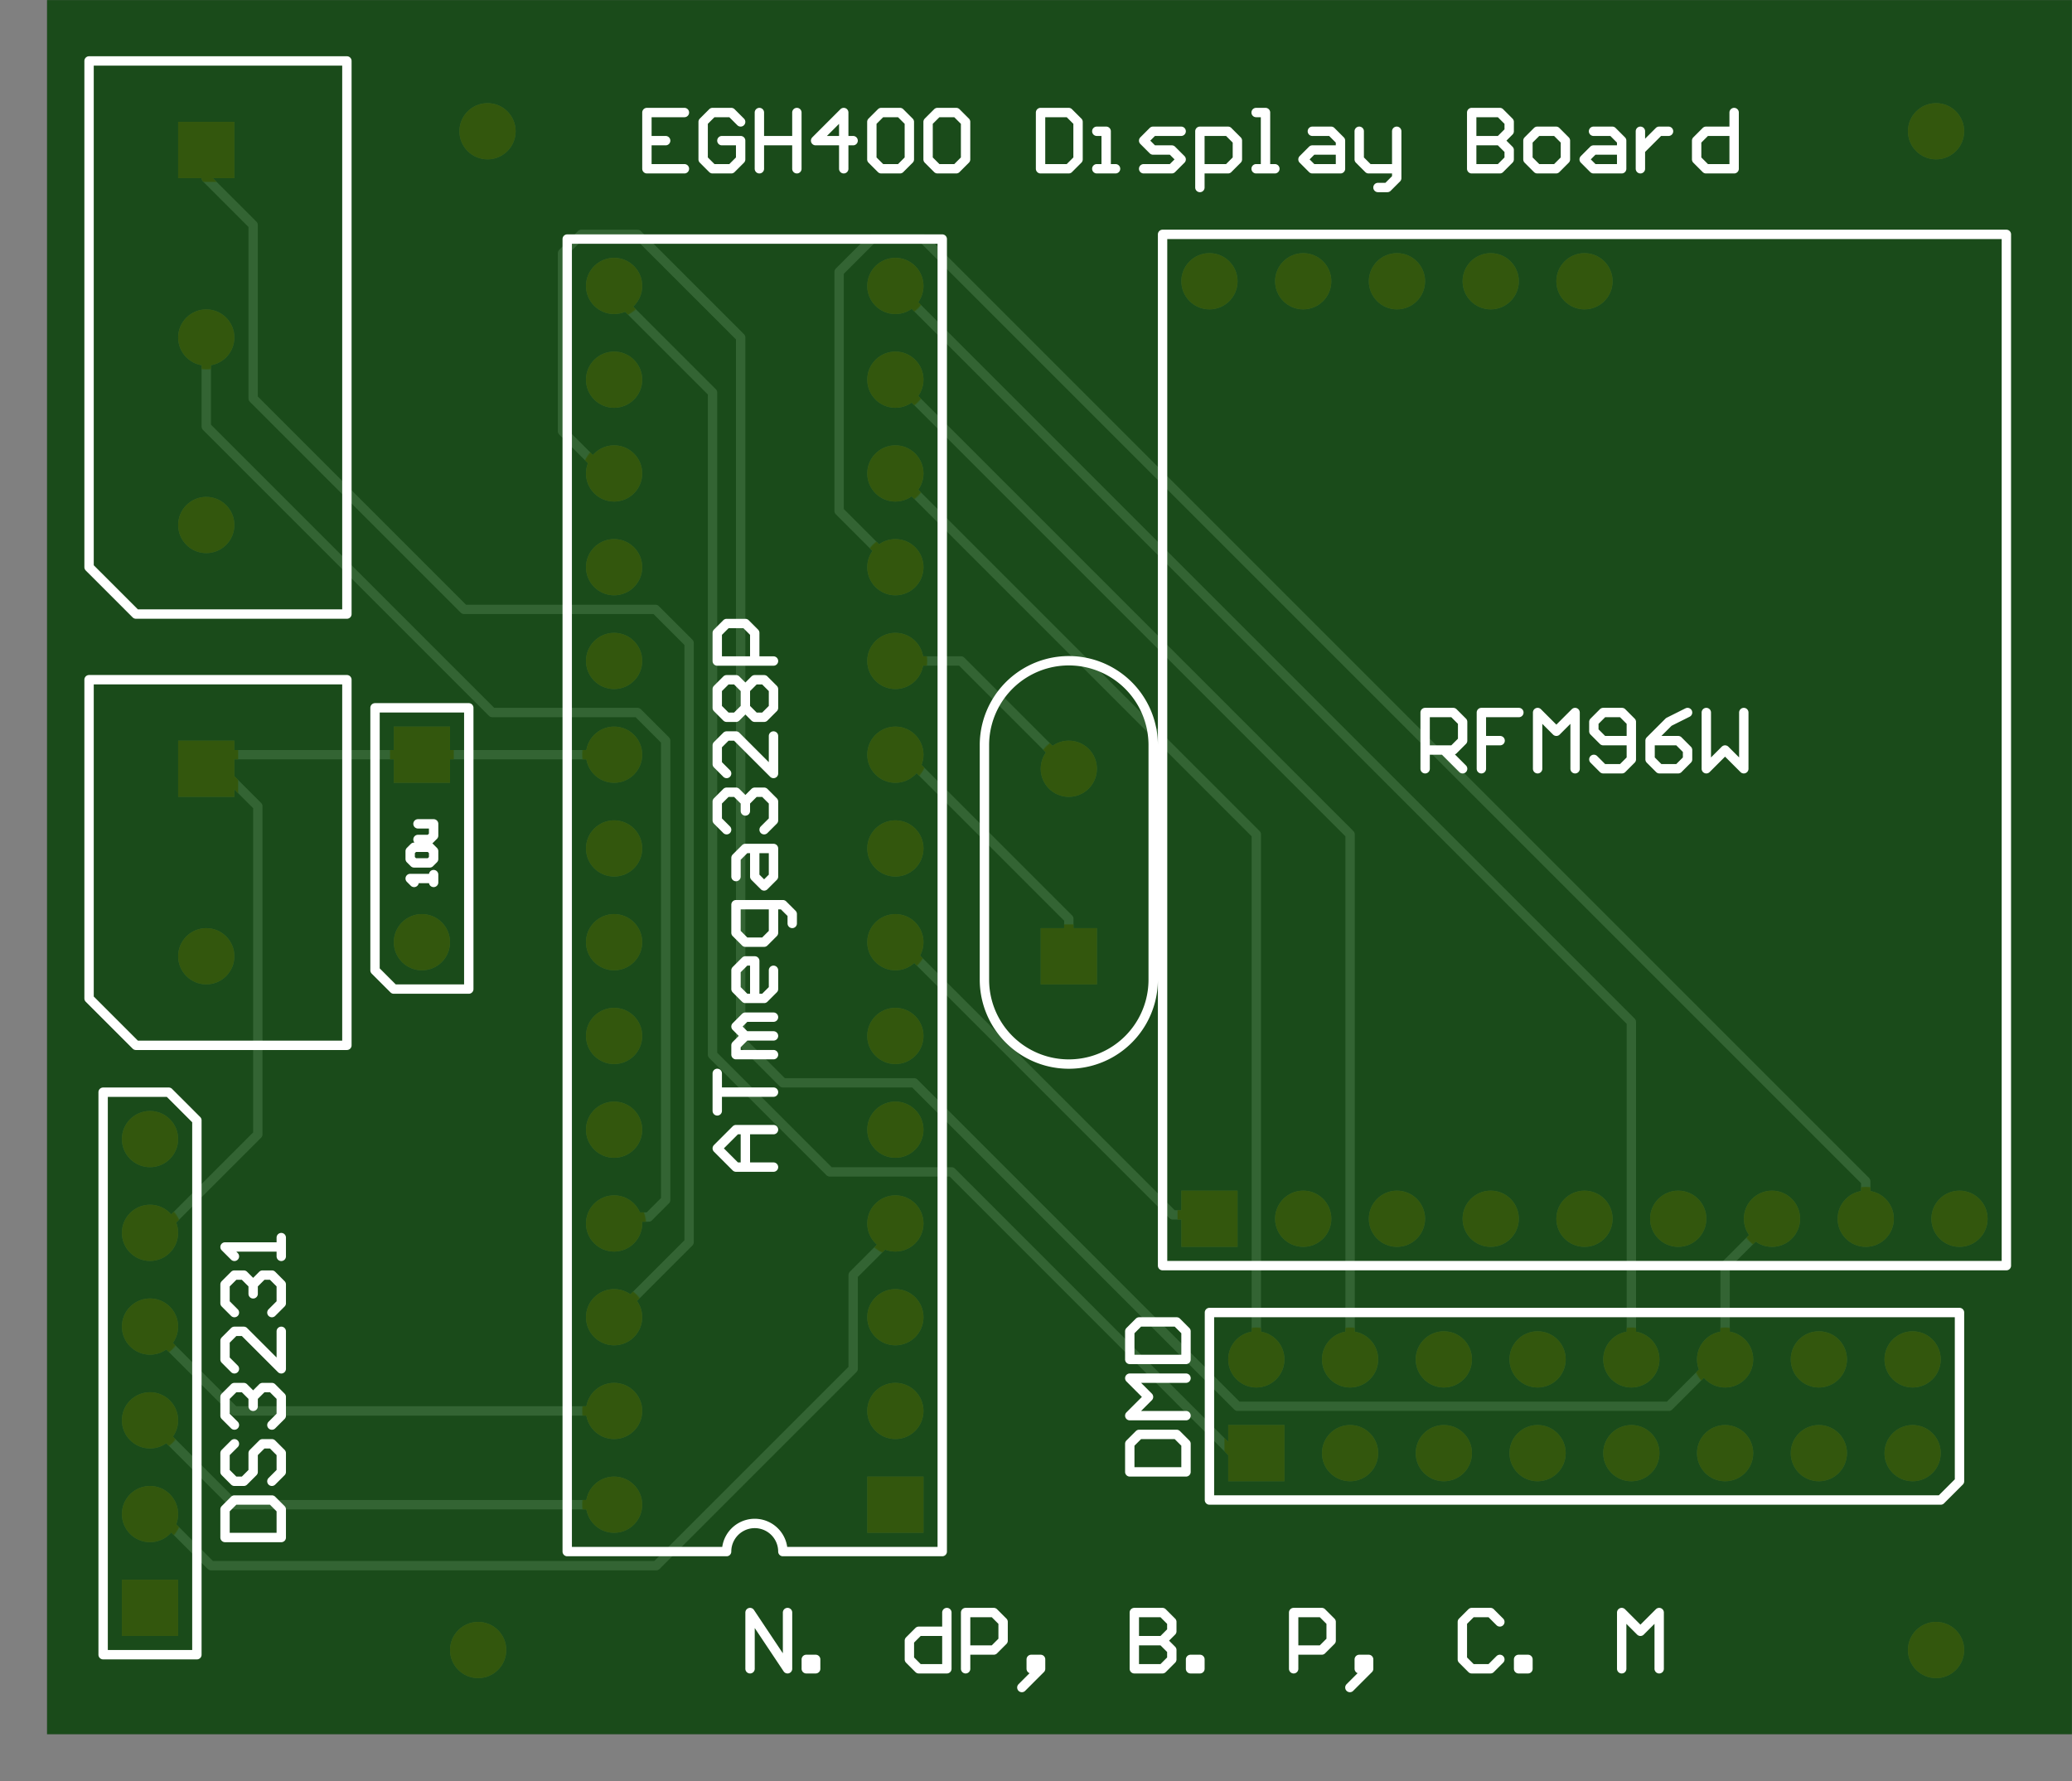 <svg version="1.1" xmlns="http://www.w3.org/2000/svg" xmlns:xlink="http://www.w3.org/1999/xlink" stroke-linecap="round" stroke-linejoin="round" stroke-width="0" fill-rule="evenodd" clip-rule="evenodd" id="ueGYgbGUVH6d0NwOil0S_top" viewBox="-50 -50 2210 1900" width="2.21in" height="1.9in" class="w-100 h-100"><rect x="-50" y="-50" width="2210" height="1900" fill="#808080" stroke="none"/><defs><style>.ueGYgbGUVH6d0NwOil0S_fr4 {color: #666666;}
.ueGYgbGUVH6d0NwOil0S_cu {color: #cccccc;}
.ueGYgbGUVH6d0NwOil0S_cf {color: #cc9933;}
.ueGYgbGUVH6d0NwOil0S_sm {color: #004200; opacity: 0.75;}
.ueGYgbGUVH6d0NwOil0S_ss {color: #ffffff;}
.ueGYgbGUVH6d0NwOil0S_sp {color: #999999;}
.ueGYgbGUVH6d0NwOil0S_out {color: #000000;}</style><circle cx="0" cy="0" r="34" id="HevinzDhUYEC89-hInpD_pad-11"/><rect x="-34" y="-34" width="68" height="68" id="HevinzDhUYEC89-hInpD_pad-12"/><rect x="-34" y="-34" width="68" height="68" id="HevinzDhUYEC89-hInpD_pad-13"/><circle cx="0" cy="0" r="30" id="liFOvRTESxEIdEo9eVgo_pad-14"/><rect x="-30" y="-30" width="60" height="60" id="liFOvRTESxEIdEo9eVgo_pad-15"/><rect x="-30" y="-30" width="60" height="60" id="liFOvRTESxEIdEo9eVgo_pad-16"/><circle cx="0" cy="0" r="15" id="VUmkNJq5uQFj1WPKnPZW_pad-1"/><circle cx="0" cy="0" r="59.055" id="VUmkNJq5uQFj1WPKnPZW_pad-2"/><g id="ueGYgbGUVH6d0NwOil0S_top_soldermask"><use xlink:href="#HevinzDhUYEC89-hInpD_pad-11" x="460" y="90"/><use xlink:href="#HevinzDhUYEC89-hInpD_pad-11" x="1090" y="1030"/><use xlink:href="#HevinzDhUYEC89-hInpD_pad-11" x="605" y="445"/><use xlink:href="#HevinzDhUYEC89-hInpD_pad-11" x="605" y="845"/><use xlink:href="#HevinzDhUYEC89-hInpD_pad-11" x="605" y="1245"/><use xlink:href="#HevinzDhUYEC89-hInpD_pad-11" x="605" y="245"/><use xlink:href="#HevinzDhUYEC89-hInpD_pad-11" x="605" y="345"/><use xlink:href="#HevinzDhUYEC89-hInpD_pad-11" x="605" y="645"/><use xlink:href="#HevinzDhUYEC89-hInpD_pad-11" x="605" y="745"/><use xlink:href="#HevinzDhUYEC89-hInpD_pad-11" x="605" y="945"/><use xlink:href="#HevinzDhUYEC89-hInpD_pad-11" x="605" y="1045"/><use xlink:href="#HevinzDhUYEC89-hInpD_pad-11" x="605" y="1345"/><use xlink:href="#HevinzDhUYEC89-hInpD_pad-11" x="605" y="1445"/><use xlink:href="#HevinzDhUYEC89-hInpD_pad-11" x="605" y="1545"/><use xlink:href="#HevinzDhUYEC89-hInpD_pad-11" x="605" y="545"/><use xlink:href="#HevinzDhUYEC89-hInpD_pad-11" x="605" y="1145"/><use xlink:href="#HevinzDhUYEC89-hInpD_pad-11" x="905" y="1545"/><use xlink:href="#HevinzDhUYEC89-hInpD_pad-11" x="905" y="345"/><use xlink:href="#HevinzDhUYEC89-hInpD_pad-11" x="905" y="445"/><use xlink:href="#HevinzDhUYEC89-hInpD_pad-11" x="905" y="545"/><use xlink:href="#HevinzDhUYEC89-hInpD_pad-11" x="905" y="645"/><use xlink:href="#HevinzDhUYEC89-hInpD_pad-11" x="905" y="745"/><use xlink:href="#HevinzDhUYEC89-hInpD_pad-11" x="905" y="845"/><use xlink:href="#HevinzDhUYEC89-hInpD_pad-11" x="905" y="945"/><use xlink:href="#HevinzDhUYEC89-hInpD_pad-11" x="905" y="1045"/><use xlink:href="#HevinzDhUYEC89-hInpD_pad-11" x="905" y="1145"/><use xlink:href="#HevinzDhUYEC89-hInpD_pad-11" x="905" y="1245"/><use xlink:href="#HevinzDhUYEC89-hInpD_pad-11" x="905" y="1345"/><use xlink:href="#HevinzDhUYEC89-hInpD_pad-11" x="905" y="1445"/><use xlink:href="#HevinzDhUYEC89-hInpD_pad-11" x="110" y="235"/><use xlink:href="#HevinzDhUYEC89-hInpD_pad-11" x="110" y="335"/><use xlink:href="#HevinzDhUYEC89-hInpD_pad-11" x="110" y="435"/><use xlink:href="#HevinzDhUYEC89-hInpD_pad-11" x="110" y="535"/><use xlink:href="#HevinzDhUYEC89-hInpD_pad-11" x="110" y="635"/><use xlink:href="#HevinzDhUYEC89-hInpD_pad-11" x="2040" y="550"/><use xlink:href="#HevinzDhUYEC89-hInpD_pad-11" x="1940" y="550"/><use xlink:href="#HevinzDhUYEC89-hInpD_pad-11" x="1840" y="550"/><use xlink:href="#HevinzDhUYEC89-hInpD_pad-11" x="1740" y="550"/><use xlink:href="#HevinzDhUYEC89-hInpD_pad-11" x="1640" y="550"/><use xlink:href="#HevinzDhUYEC89-hInpD_pad-11" x="1540" y="550"/><use xlink:href="#HevinzDhUYEC89-hInpD_pad-11" x="1440" y="550"/><use xlink:href="#HevinzDhUYEC89-hInpD_pad-11" x="1340" y="550"/><use xlink:href="#HevinzDhUYEC89-hInpD_pad-11" x="1640" y="1550"/><use xlink:href="#HevinzDhUYEC89-hInpD_pad-11" x="1540" y="1550"/><use xlink:href="#HevinzDhUYEC89-hInpD_pad-11" x="1440" y="1550"/><use xlink:href="#HevinzDhUYEC89-hInpD_pad-11" x="1340" y="1550"/><use xlink:href="#HevinzDhUYEC89-hInpD_pad-11" x="1240" y="1550"/><use xlink:href="#HevinzDhUYEC89-hInpD_pad-11" x="170" y="1290"/><use xlink:href="#HevinzDhUYEC89-hInpD_pad-11" x="170" y="1490"/><use xlink:href="#HevinzDhUYEC89-hInpD_pad-11" x="170" y="830"/><use xlink:href="#HevinzDhUYEC89-hInpD_pad-11" x="1290" y="400"/><use xlink:href="#HevinzDhUYEC89-hInpD_pad-11" x="1390" y="400"/><use xlink:href="#HevinzDhUYEC89-hInpD_pad-11" x="1490" y="400"/><use xlink:href="#HevinzDhUYEC89-hInpD_pad-11" x="1590" y="400"/><use xlink:href="#HevinzDhUYEC89-hInpD_pad-11" x="1690" y="400"/><use xlink:href="#HevinzDhUYEC89-hInpD_pad-11" x="1790" y="400"/><use xlink:href="#HevinzDhUYEC89-hInpD_pad-11" x="1890" y="400"/><use xlink:href="#HevinzDhUYEC89-hInpD_pad-11" x="1990" y="400"/><use xlink:href="#HevinzDhUYEC89-hInpD_pad-11" x="1990" y="300"/><use xlink:href="#HevinzDhUYEC89-hInpD_pad-11" x="1890" y="300"/><use xlink:href="#HevinzDhUYEC89-hInpD_pad-11" x="1790" y="300"/><use xlink:href="#HevinzDhUYEC89-hInpD_pad-11" x="1690" y="300"/><use xlink:href="#HevinzDhUYEC89-hInpD_pad-11" x="1590" y="300"/><use xlink:href="#HevinzDhUYEC89-hInpD_pad-11" x="1490" y="300"/><use xlink:href="#HevinzDhUYEC89-hInpD_pad-11" x="1390" y="300"/><use xlink:href="#HevinzDhUYEC89-hInpD_pad-11" x="400" y="845"/><use xlink:href="#HevinzDhUYEC89-hInpD_pad-11" x="470" y="1710"/><use xlink:href="#HevinzDhUYEC89-hInpD_pad-11" x="2015" y="90"/><use xlink:href="#HevinzDhUYEC89-hInpD_pad-11" x="2015" y="1710"/><use xlink:href="#HevinzDhUYEC89-hInpD_pad-12" x="1090" y="830"/><use xlink:href="#HevinzDhUYEC89-hInpD_pad-12" x="905" y="245"/><use xlink:href="#HevinzDhUYEC89-hInpD_pad-12" x="110" y="135"/><use xlink:href="#HevinzDhUYEC89-hInpD_pad-12" x="170" y="1690"/><use xlink:href="#HevinzDhUYEC89-hInpD_pad-12" x="170" y="1030"/><use xlink:href="#HevinzDhUYEC89-hInpD_pad-12" x="400" y="1045"/><use xlink:href="#HevinzDhUYEC89-hInpD_pad-13" x="1240" y="550"/><use xlink:href="#HevinzDhUYEC89-hInpD_pad-13" x="1290" y="300"/></g><g id="ueGYgbGUVH6d0NwOil0S_top_silkscreen"><path d="M 1180 1055.21 A 90 90 0 0 1 1000 1055.21 M 1000 805 A 90 90 0 0 1 1180 805 M 785 195 A 30 30 0 0 1 725 195 M 1180 805 1180 1055.47 M 1000 805 1000 1055.21 M 785 195 955 195 M 555 195 725 195 M 555 1595 955 1595 M 955 195 955 1595 M 555 195 555 1595 M 130 685 160 655 M 60 85 60 685 130 685 M 160 85 160 655 M 60 85 160 85 M 1190 500 2090 500 2090 1600 M 1190 500 1190 1600 2090 1600 M 320 1195 320 1785 M 45 1785 320 1785 M 45 1245 45 1785 M 45 1245 95 1195 320 1195 M 45 1125 320 1125 M 320 735 320 1125 M 45 785 45 1125 M 45 785 95 735 320 735 M 1240 250 1240 450 2040 450 M 1240 250 2020 250 2040 270 2040 450 M 450 795 450 1095 M 350 1095 450 1095 M 370 795 450 795 M 350 815 370 795 M 350 815 350 1095 M 775.01 605.09 735.02 605.09 715.03 625.09 735.02 645.08 775.01 645.08 745.02 645.08 745.02 605.09 M 715.03 665.07 715.03 705.06 715.03 685.07 775.01 685.07 M 775.01 725.05 735.02 725.05 735.02 735.05 745.02 745.05 775.01 745.05 745.02 745.05 735.02 755.04 745.02 765.04 775.01 765.04 M 775.01 815.03 775.01 795.03 765.01 785.04 745.02 785.04 735.02 795.03 735.02 815.03 745.02 825.02 755.01 825.02 755.01 785.04 M 795 865.01 795 875.01 785 885 735.02 885 735.02 855.01 745.02 845.02 765.01 845.02 775.01 855.01 775.01 885 M 735.02 914.99 735.02 934.99 745.02 944.98 775.01 944.98 775.01 914.99 765.01 905 755.01 914.99 755.01 944.98 M 725.02 964.98 715.03 974.97 715.03 994.97 725.02 1004.96 735.02 1004.96 745.02 994.97 745.02 984.97 745.02 994.97 755.01 1004.96 765.01 1004.96 775.01 994.97 775.01 974.97 765.01 964.98 M 775.01 1064.94 775.01 1024.96 735.02 1064.94 725.02 1064.94 715.03 1054.95 715.03 1034.96 725.02 1024.96 M 725.02 1084.94 715.03 1094.94 715.03 1114.93 725.02 1124.93 735.02 1124.93 745.02 1114.93 755.01 1124.93 765.01 1124.93 775.01 1114.93 775.01 1094.94 765.01 1084.94 755.01 1084.94 745.02 1094.94 735.02 1084.94 725.02 1084.94 M 745.02 1094.94 745.02 1114.93 M 775.01 1144.92 715.03 1144.92 715.03 1174.91 725.02 1184.91 745.02 1184.91 755.01 1174.91 755.01 1144.92 M 1470.05 1030 1470.05 1089.98 1500.04 1089.98 1510.04 1079.98 1510.04 1059.99 1500.04 1049.99 1470.05 1049.99 M 1490.05 1049.99 1510.04 1030 M 1570.02 1089.98 1530.04 1089.98 1530.04 1059.99 1550.03 1059.99 1530.04 1059.99 1530.04 1030 M 1590.02 1030 1590.02 1089.98 1610.01 1069.99 1630 1089.98 1630 1030 M 1650 1040 1659.99 1030 1679.99 1030 1689.98 1040 1689.98 1079.98 1679.99 1089.98 1659.99 1089.98 1650 1079.98 1650 1069.99 1659.99 1059.99 1689.98 1059.99 M 1749.96 1089.98 1729.97 1079.98 1709.98 1059.99 1709.98 1040 1719.97 1030 1739.97 1030 1749.96 1040 1749.96 1049.99 1739.97 1059.99 1709.98 1059.99 M 1769.96 1089.98 1769.96 1030 1789.95 1049.99 1809.94 1030 1809.94 1089.98 M 412.5 908.76 412.5 917.09 412.5 912.93 387.5 912.93 391.67 908.76 M 391.67 929.59 387.5 933.75 387.5 942.08 391.67 946.25 408.33 946.25 412.5 942.08 412.5 933.75 408.33 929.59 391.67 929.59 M 395.83 954.58 408.33 954.58 412.5 958.74 412.5 971.24 395.83 971.24 M 190.02 210 250 210 250 239.99 240 249.99 200.02 249.99 190.02 239.99 190.02 210 M 200.02 309.97 190.02 299.97 190.02 279.98 200.02 269.98 210.01 269.98 220.01 279.98 220.01 299.97 230.01 309.97 240 309.97 250 299.97 250 279.98 240 269.98 M 200.02 329.96 190.02 339.96 190.02 359.95 200.02 369.95 210.01 369.95 220.01 359.95 220.01 349.95 220.01 359.95 230.01 369.95 240 369.95 250 359.95 250 339.96 240 329.96 M 250 429.93 250 389.94 210.01 429.93 200.02 429.93 190.02 419.93 190.02 399.94 200.02 389.94 M 200.02 449.92 190.02 459.92 190.02 479.91 200.02 489.91 210.01 489.91 220.01 479.91 220.01 469.92 220.01 479.91 230.01 489.91 240 489.91 250 479.91 250 459.92 240 449.92 M 250 509.9 250 529.9 250 519.9 190.02 519.9 200.02 509.9 M 1155.02 280 1215 280 1215 309.99 1205 319.99 1165.02 319.99 1155.02 309.99 1155.02 280 M 1215 339.98 1155.02 339.98 1175.01 359.97 1155.02 379.97 1215 379.97 M 1155.02 399.96 1215 399.96 1215 429.95 1205 439.95 1165.02 439.95 1155.02 429.95 1155.02 399.96 M 679.99 1729.97 640 1729.97 640 1669.99 679.99 1669.99 M 640 1699.98 659.99 1699.98 M 739.97 1719.98 729.97 1729.97 709.98 1729.97 699.98 1719.98 699.98 1679.99 709.98 1669.99 729.97 1669.99 739.97 1679.99 739.97 1699.98 719.97 1699.98 M 759.96 1729.97 759.96 1669.99 759.96 1699.98 799.95 1699.98 799.95 1729.97 799.95 1669.99 M 849.93 1669.99 849.93 1729.97 819.94 1699.98 859.93 1699.98 M 879.92 1719.98 889.92 1729.97 909.91 1729.97 919.91 1719.98 919.91 1679.99 909.91 1669.99 889.92 1669.99 879.92 1679.99 879.92 1719.98 M 939.9 1719.98 949.9 1729.97 969.89 1729.97 979.89 1719.98 979.89 1679.99 969.89 1669.99 949.9 1669.99 939.9 1679.99 939.9 1719.98 M 1059.86 1729.97 1059.86 1669.99 1089.85 1669.99 1099.85 1679.99 1099.85 1719.98 1089.85 1729.97 1059.86 1729.97 M 1119.85 1669.99 1139.84 1669.99 1129.84 1669.99 1129.84 1709.98 1119.85 1709.98 M 1169.83 1669.99 1199.82 1669.99 1209.82 1679.99 1199.82 1689.99 1179.82 1689.99 1169.83 1699.98 1179.82 1709.98 1209.82 1709.98 M 1229.81 1650 1229.81 1709.98 1259.8 1709.98 1269.8 1699.98 1269.8 1679.99 1259.8 1669.99 1229.81 1669.99 M 1289.79 1669.99 1309.78 1669.99 1299.79 1669.99 1299.79 1729.97 1289.79 1729.97 M 1349.77 1709.98 1369.76 1709.98 1379.76 1699.98 1379.76 1669.99 1349.77 1669.99 1339.77 1679.99 1349.77 1689.99 1379.76 1689.99 M 1399.75 1709.98 1399.75 1679.99 1409.75 1669.99 1439.74 1669.99 1439.74 1660 1429.74 1650 1419.75 1650 M 1439.74 1669.99 1439.74 1709.98 M 1519.71 1729.97 1519.71 1669.99 1549.71 1669.99 1559.7 1679.99 1559.7 1689.99 1549.71 1699.98 1519.71 1699.98 1549.71 1699.98 1559.7 1709.98 1559.7 1719.98 1549.71 1729.97 1519.71 1729.97 M 1589.69 1669.99 1609.69 1669.99 1619.68 1679.99 1619.68 1699.98 1609.69 1709.98 1589.69 1709.98 1579.7 1699.98 1579.7 1679.99 1589.69 1669.99 M 1649.67 1709.98 1669.67 1709.98 1679.66 1699.98 1679.66 1669.99 1649.67 1669.99 1639.68 1679.99 1649.67 1689.99 1679.66 1689.99 M 1699.66 1709.98 1699.66 1669.99 1699.66 1689.99 1709.65 1699.98 1719.65 1709.98 1729.65 1709.98 M 1799.63 1729.97 1799.63 1669.99 1769.63 1669.99 1759.64 1679.99 1759.64 1699.98 1769.63 1709.98 1799.63 1709.98 M 750 69.99 750 129.97 789.99 69.99 789.99 129.97 M 809.98 69.99 809.98 79.99 819.98 79.99 819.98 69.99 809.98 69.99 M 959.93 129.97 959.93 69.99 929.94 69.99 919.95 79.99 919.95 99.98 929.94 109.98 959.93 109.98 M 979.93 69.99 979.93 129.97 1009.92 129.97 1019.91 119.98 1019.91 99.98 1009.92 89.99 979.93 89.99 M 1049.9 60 1059.9 69.99 1059.9 79.99 1049.9 79.99 1049.9 69.99 1059.9 69.99 1049.9 60 1039.91 50 M 1159.87 129.97 1159.87 69.99 1189.86 69.99 1199.85 79.99 1199.85 89.99 1189.86 99.98 1159.87 99.98 1189.86 99.98 1199.85 109.98 1199.85 119.98 1189.86 129.97 1159.87 129.97 M 1219.85 69.99 1219.85 79.99 1229.85 79.99 1229.85 69.99 1219.85 69.99 M 1329.81 69.99 1329.81 129.97 1359.8 129.97 1369.8 119.98 1369.8 99.98 1359.8 89.99 1329.81 89.99 M 1399.79 60 1409.79 69.99 1409.79 79.99 1399.79 79.99 1399.79 69.99 1409.79 69.99 1399.79 60 1389.79 50 M 1549.74 119.98 1539.74 129.97 1519.75 129.97 1509.75 119.98 1509.75 79.99 1519.75 69.99 1539.74 69.99 1549.74 79.99 M 1569.74 69.99 1569.74 79.99 1579.73 79.99 1579.73 69.99 1569.74 69.99 M 1679.7 69.99 1679.7 129.97 1699.69 109.98 1719.69 129.97 1719.69 69.99" fill="none" stroke-width="10"/></g><g id="ueGYgbGUVH6d0NwOil0S_top_copper"><path d="M 1265 300 1290 300 M 965 600 1265 300 M 1285.86 314.14 1290 310 M 925 695 1270 350 M 1730 350 1788.94 408.94 M 1270 350 1730 350 M 220 1425 220 1610 M 170 1660 220 1610 M 550 1390 601.58 1338.43 M 550 1580 570 1600 M 550 1390 550 1580 M 570 1600 630 1600 M 605 1536.27 605 1545 M 605 1536.27 710 1431.27 M 170 1045 606.12 1045 M 860 390 860 490 905 535 M 650 180 860 390 M 175 180 650 180 M 905 535 905 545 M 660 570 660 1060 M 475 1090 630 1090 660 1060 M 649.14 1200 685 1164.14 M 445 1200 649.14 1200 M 685 525 685 1164.14 M 710 725 835 600 M 710 725 710 1431.27 M 630 1600 740 1490 M 740 740 785 695 M 740 740 740 1490 M 641.82 551.82 660 570 M 611.82 551.82 641.82 551.82 M 605 545 611.82 551.82 M 610 450 685 525 M 1790 410 1790 500 1840 550 M 200 245 605 245 M 975 1145 1090 1030 M 905 1145 975 1145 M 845 1305 845 1560 M 845 1305 905 1245 M 845 1560 880 1595 M 170 1395 475 1090 M 785 695 925 695 M 220 1425 445 1200 M 915 1045 1090 870 M 1090 830 1090 870 M 110 235 120 235 175 180 M 110 335 200 245 M 170 1395 170 1460 M 110 535 120 535 M 225 640 225 990 M 120 535 225 640 M 170 1045 225 990 M 200 345 605 345 M 110 435 200 345 M 905 1045 915 1045 M 835 600 965 600 M 1940 550 1940 590 M 935 1595 1940 590 M 880 1595 935 1595 M 905 1345 1290 960 M 1290 410 1290 960 M 905 1445 1390 960 M 1390 410 1390 960 M 905 1545 1690 760 M 1690 410 1690 760 M 905 845 910 845 M 1200.86 554.14 1235.86 554.14 M 910 845 1200.86 554.14" fill="none" stroke-width="10"/><use xlink:href="#liFOvRTESxEIdEo9eVgo_pad-14" x="460" y="90"/><use xlink:href="#liFOvRTESxEIdEo9eVgo_pad-14" x="1090" y="1030"/><use xlink:href="#liFOvRTESxEIdEo9eVgo_pad-14" x="605" y="445"/><use xlink:href="#liFOvRTESxEIdEo9eVgo_pad-14" x="605" y="845"/><use xlink:href="#liFOvRTESxEIdEo9eVgo_pad-14" x="605" y="1245"/><use xlink:href="#liFOvRTESxEIdEo9eVgo_pad-14" x="605" y="245"/><use xlink:href="#liFOvRTESxEIdEo9eVgo_pad-14" x="605" y="345"/><use xlink:href="#liFOvRTESxEIdEo9eVgo_pad-14" x="605" y="645"/><use xlink:href="#liFOvRTESxEIdEo9eVgo_pad-14" x="605" y="745"/><use xlink:href="#liFOvRTESxEIdEo9eVgo_pad-14" x="605" y="945"/><use xlink:href="#liFOvRTESxEIdEo9eVgo_pad-14" x="605" y="1045"/><use xlink:href="#liFOvRTESxEIdEo9eVgo_pad-14" x="605" y="1345"/><use xlink:href="#liFOvRTESxEIdEo9eVgo_pad-14" x="605" y="1445"/><use xlink:href="#liFOvRTESxEIdEo9eVgo_pad-14" x="605" y="1545"/><use xlink:href="#liFOvRTESxEIdEo9eVgo_pad-14" x="605" y="545"/><use xlink:href="#liFOvRTESxEIdEo9eVgo_pad-14" x="605" y="1145"/><use xlink:href="#liFOvRTESxEIdEo9eVgo_pad-14" x="905" y="1545"/><use xlink:href="#liFOvRTESxEIdEo9eVgo_pad-14" x="905" y="345"/><use xlink:href="#liFOvRTESxEIdEo9eVgo_pad-14" x="905" y="445"/><use xlink:href="#liFOvRTESxEIdEo9eVgo_pad-14" x="905" y="545"/><use xlink:href="#liFOvRTESxEIdEo9eVgo_pad-14" x="905" y="645"/><use xlink:href="#liFOvRTESxEIdEo9eVgo_pad-14" x="905" y="745"/><use xlink:href="#liFOvRTESxEIdEo9eVgo_pad-14" x="905" y="845"/><use xlink:href="#liFOvRTESxEIdEo9eVgo_pad-14" x="905" y="945"/><use xlink:href="#liFOvRTESxEIdEo9eVgo_pad-14" x="905" y="1045"/><use xlink:href="#liFOvRTESxEIdEo9eVgo_pad-14" x="905" y="1145"/><use xlink:href="#liFOvRTESxEIdEo9eVgo_pad-14" x="905" y="1245"/><use xlink:href="#liFOvRTESxEIdEo9eVgo_pad-14" x="905" y="1345"/><use xlink:href="#liFOvRTESxEIdEo9eVgo_pad-14" x="905" y="1445"/><use xlink:href="#liFOvRTESxEIdEo9eVgo_pad-14" x="110" y="235"/><use xlink:href="#liFOvRTESxEIdEo9eVgo_pad-14" x="110" y="335"/><use xlink:href="#liFOvRTESxEIdEo9eVgo_pad-14" x="110" y="435"/><use xlink:href="#liFOvRTESxEIdEo9eVgo_pad-14" x="110" y="535"/><use xlink:href="#liFOvRTESxEIdEo9eVgo_pad-14" x="110" y="635"/><use xlink:href="#liFOvRTESxEIdEo9eVgo_pad-14" x="2040" y="550"/><use xlink:href="#liFOvRTESxEIdEo9eVgo_pad-14" x="1940" y="550"/><use xlink:href="#liFOvRTESxEIdEo9eVgo_pad-14" x="1840" y="550"/><use xlink:href="#liFOvRTESxEIdEo9eVgo_pad-14" x="1740" y="550"/><use xlink:href="#liFOvRTESxEIdEo9eVgo_pad-14" x="1640" y="550"/><use xlink:href="#liFOvRTESxEIdEo9eVgo_pad-14" x="1540" y="550"/><use xlink:href="#liFOvRTESxEIdEo9eVgo_pad-14" x="1440" y="550"/><use xlink:href="#liFOvRTESxEIdEo9eVgo_pad-14" x="1340" y="550"/><use xlink:href="#liFOvRTESxEIdEo9eVgo_pad-14" x="1640" y="1550"/><use xlink:href="#liFOvRTESxEIdEo9eVgo_pad-14" x="1540" y="1550"/><use xlink:href="#liFOvRTESxEIdEo9eVgo_pad-14" x="1440" y="1550"/><use xlink:href="#liFOvRTESxEIdEo9eVgo_pad-14" x="1340" y="1550"/><use xlink:href="#liFOvRTESxEIdEo9eVgo_pad-14" x="1240" y="1550"/><use xlink:href="#liFOvRTESxEIdEo9eVgo_pad-14" x="170" y="1290"/><use xlink:href="#liFOvRTESxEIdEo9eVgo_pad-14" x="170" y="1490"/><use xlink:href="#liFOvRTESxEIdEo9eVgo_pad-14" x="170" y="830"/><use xlink:href="#liFOvRTESxEIdEo9eVgo_pad-14" x="1290" y="400"/><use xlink:href="#liFOvRTESxEIdEo9eVgo_pad-14" x="1390" y="400"/><use xlink:href="#liFOvRTESxEIdEo9eVgo_pad-14" x="1490" y="400"/><use xlink:href="#liFOvRTESxEIdEo9eVgo_pad-14" x="1590" y="400"/><use xlink:href="#liFOvRTESxEIdEo9eVgo_pad-14" x="1690" y="400"/><use xlink:href="#liFOvRTESxEIdEo9eVgo_pad-14" x="1790" y="400"/><use xlink:href="#liFOvRTESxEIdEo9eVgo_pad-14" x="1890" y="400"/><use xlink:href="#liFOvRTESxEIdEo9eVgo_pad-14" x="1990" y="400"/><use xlink:href="#liFOvRTESxEIdEo9eVgo_pad-14" x="1990" y="300"/><use xlink:href="#liFOvRTESxEIdEo9eVgo_pad-14" x="1890" y="300"/><use xlink:href="#liFOvRTESxEIdEo9eVgo_pad-14" x="1790" y="300"/><use xlink:href="#liFOvRTESxEIdEo9eVgo_pad-14" x="1690" y="300"/><use xlink:href="#liFOvRTESxEIdEo9eVgo_pad-14" x="1590" y="300"/><use xlink:href="#liFOvRTESxEIdEo9eVgo_pad-14" x="1490" y="300"/><use xlink:href="#liFOvRTESxEIdEo9eVgo_pad-14" x="1390" y="300"/><use xlink:href="#liFOvRTESxEIdEo9eVgo_pad-14" x="400" y="845"/><use xlink:href="#liFOvRTESxEIdEo9eVgo_pad-14" x="470" y="1710"/><use xlink:href="#liFOvRTESxEIdEo9eVgo_pad-14" x="2015" y="90"/><use xlink:href="#liFOvRTESxEIdEo9eVgo_pad-14" x="2015" y="1710"/><use xlink:href="#liFOvRTESxEIdEo9eVgo_pad-15" x="1090" y="830"/><use xlink:href="#liFOvRTESxEIdEo9eVgo_pad-15" x="905" y="245"/><use xlink:href="#liFOvRTESxEIdEo9eVgo_pad-15" x="110" y="135"/><use xlink:href="#liFOvRTESxEIdEo9eVgo_pad-15" x="170" y="1690"/><use xlink:href="#liFOvRTESxEIdEo9eVgo_pad-15" x="170" y="1030"/><use xlink:href="#liFOvRTESxEIdEo9eVgo_pad-15" x="400" y="1045"/><use xlink:href="#liFOvRTESxEIdEo9eVgo_pad-16" x="1240" y="550"/><use xlink:href="#liFOvRTESxEIdEo9eVgo_pad-16" x="1290" y="300"/></g><g id="ueGYgbGUVH6d0NwOil0S_top_drill1"><use xlink:href="#VUmkNJq5uQFj1WPKnPZW_pad-1" x="605" y="245"/><use xlink:href="#VUmkNJq5uQFj1WPKnPZW_pad-1" x="605" y="345"/><use xlink:href="#VUmkNJq5uQFj1WPKnPZW_pad-1" x="605" y="445"/><use xlink:href="#VUmkNJq5uQFj1WPKnPZW_pad-1" x="605" y="545"/><use xlink:href="#VUmkNJq5uQFj1WPKnPZW_pad-1" x="605" y="645"/><use xlink:href="#VUmkNJq5uQFj1WPKnPZW_pad-1" x="605" y="745"/><use xlink:href="#VUmkNJq5uQFj1WPKnPZW_pad-1" x="605" y="845"/><use xlink:href="#VUmkNJq5uQFj1WPKnPZW_pad-1" x="605" y="945"/><use xlink:href="#VUmkNJq5uQFj1WPKnPZW_pad-1" x="605" y="1045"/><use xlink:href="#VUmkNJq5uQFj1WPKnPZW_pad-1" x="905" y="1045"/><use xlink:href="#VUmkNJq5uQFj1WPKnPZW_pad-1" x="905" y="945"/><use xlink:href="#VUmkNJq5uQFj1WPKnPZW_pad-1" x="905" y="845"/><use xlink:href="#VUmkNJq5uQFj1WPKnPZW_pad-1" x="905" y="745"/><use xlink:href="#VUmkNJq5uQFj1WPKnPZW_pad-1" x="905" y="645"/><use xlink:href="#VUmkNJq5uQFj1WPKnPZW_pad-1" x="905" y="545"/><use xlink:href="#VUmkNJq5uQFj1WPKnPZW_pad-1" x="905" y="445"/><use xlink:href="#VUmkNJq5uQFj1WPKnPZW_pad-1" x="905" y="345"/><use xlink:href="#VUmkNJq5uQFj1WPKnPZW_pad-1" x="905" y="245"/><use xlink:href="#VUmkNJq5uQFj1WPKnPZW_pad-1" x="1290" y="300"/><use xlink:href="#VUmkNJq5uQFj1WPKnPZW_pad-1" x="1290" y="400"/><use xlink:href="#VUmkNJq5uQFj1WPKnPZW_pad-1" x="1390" y="400"/><use xlink:href="#VUmkNJq5uQFj1WPKnPZW_pad-1" x="1490" y="400"/><use xlink:href="#VUmkNJq5uQFj1WPKnPZW_pad-1" x="1590" y="400"/><use xlink:href="#VUmkNJq5uQFj1WPKnPZW_pad-1" x="1690" y="400"/><use xlink:href="#VUmkNJq5uQFj1WPKnPZW_pad-1" x="1790" y="400"/><use xlink:href="#VUmkNJq5uQFj1WPKnPZW_pad-1" x="1890" y="400"/><use xlink:href="#VUmkNJq5uQFj1WPKnPZW_pad-1" x="1990" y="400"/><use xlink:href="#VUmkNJq5uQFj1WPKnPZW_pad-1" x="1990" y="300"/><use xlink:href="#VUmkNJq5uQFj1WPKnPZW_pad-1" x="1890" y="300"/><use xlink:href="#VUmkNJq5uQFj1WPKnPZW_pad-1" x="1790" y="300"/><use xlink:href="#VUmkNJq5uQFj1WPKnPZW_pad-1" x="1690" y="300"/><use xlink:href="#VUmkNJq5uQFj1WPKnPZW_pad-1" x="1590" y="300"/><use xlink:href="#VUmkNJq5uQFj1WPKnPZW_pad-1" x="1490" y="300"/><use xlink:href="#VUmkNJq5uQFj1WPKnPZW_pad-1" x="1390" y="300"/><use xlink:href="#VUmkNJq5uQFj1WPKnPZW_pad-1" x="1440" y="550"/><use xlink:href="#VUmkNJq5uQFj1WPKnPZW_pad-1" x="1540" y="550"/><use xlink:href="#VUmkNJq5uQFj1WPKnPZW_pad-1" x="1640" y="550"/><use xlink:href="#VUmkNJq5uQFj1WPKnPZW_pad-1" x="1740" y="550"/><use xlink:href="#VUmkNJq5uQFj1WPKnPZW_pad-1" x="1840" y="550"/><use xlink:href="#VUmkNJq5uQFj1WPKnPZW_pad-1" x="1940" y="550"/><use xlink:href="#VUmkNJq5uQFj1WPKnPZW_pad-1" x="2040" y="550"/><use xlink:href="#VUmkNJq5uQFj1WPKnPZW_pad-1" x="1340" y="550"/><use xlink:href="#VUmkNJq5uQFj1WPKnPZW_pad-1" x="1240" y="550"/><use xlink:href="#VUmkNJq5uQFj1WPKnPZW_pad-1" x="1090" y="830"/><use xlink:href="#VUmkNJq5uQFj1WPKnPZW_pad-1" x="1090" y="1030"/><use xlink:href="#VUmkNJq5uQFj1WPKnPZW_pad-1" x="400" y="1045"/><use xlink:href="#VUmkNJq5uQFj1WPKnPZW_pad-1" x="400" y="845"/><use xlink:href="#VUmkNJq5uQFj1WPKnPZW_pad-1" x="170" y="830"/><use xlink:href="#VUmkNJq5uQFj1WPKnPZW_pad-1" x="170" y="1030"/><use xlink:href="#VUmkNJq5uQFj1WPKnPZW_pad-1" x="110" y="635"/><use xlink:href="#VUmkNJq5uQFj1WPKnPZW_pad-1" x="110" y="535"/><use xlink:href="#VUmkNJq5uQFj1WPKnPZW_pad-1" x="110" y="435"/><use xlink:href="#VUmkNJq5uQFj1WPKnPZW_pad-1" x="110" y="335"/><use xlink:href="#VUmkNJq5uQFj1WPKnPZW_pad-1" x="110" y="235"/><use xlink:href="#VUmkNJq5uQFj1WPKnPZW_pad-1" x="110" y="135"/><use xlink:href="#VUmkNJq5uQFj1WPKnPZW_pad-1" x="170" y="1290"/><use xlink:href="#VUmkNJq5uQFj1WPKnPZW_pad-1" x="170" y="1490"/><use xlink:href="#VUmkNJq5uQFj1WPKnPZW_pad-1" x="170" y="1690"/><use xlink:href="#VUmkNJq5uQFj1WPKnPZW_pad-1" x="605" y="1545"/><use xlink:href="#VUmkNJq5uQFj1WPKnPZW_pad-1" x="605" y="1445"/><use xlink:href="#VUmkNJq5uQFj1WPKnPZW_pad-1" x="605" y="1345"/><use xlink:href="#VUmkNJq5uQFj1WPKnPZW_pad-1" x="605" y="1245"/><use xlink:href="#VUmkNJq5uQFj1WPKnPZW_pad-1" x="605" y="1145"/><use xlink:href="#VUmkNJq5uQFj1WPKnPZW_pad-1" x="905" y="1145"/><use xlink:href="#VUmkNJq5uQFj1WPKnPZW_pad-1" x="905" y="1245"/><use xlink:href="#VUmkNJq5uQFj1WPKnPZW_pad-1" x="905" y="1345"/><use xlink:href="#VUmkNJq5uQFj1WPKnPZW_pad-1" x="905" y="1445"/><use xlink:href="#VUmkNJq5uQFj1WPKnPZW_pad-1" x="905" y="1545"/><use xlink:href="#VUmkNJq5uQFj1WPKnPZW_pad-1" x="1240" y="1550"/><use xlink:href="#VUmkNJq5uQFj1WPKnPZW_pad-1" x="1340" y="1550"/><use xlink:href="#VUmkNJq5uQFj1WPKnPZW_pad-1" x="1440" y="1550"/><use xlink:href="#VUmkNJq5uQFj1WPKnPZW_pad-1" x="1540" y="1550"/><use xlink:href="#VUmkNJq5uQFj1WPKnPZW_pad-1" x="1640" y="1550"/><use xlink:href="#VUmkNJq5uQFj1WPKnPZW_pad-2" x="2015" y="90"/><use xlink:href="#VUmkNJq5uQFj1WPKnPZW_pad-2" x="460" y="90"/><use xlink:href="#VUmkNJq5uQFj1WPKnPZW_pad-2" x="470" y="1710"/><use xlink:href="#VUmkNJq5uQFj1WPKnPZW_pad-2" x="2015" y="1710"/></g><clipPath id="ueGYgbGUVH6d0NwOil0S_top_outline"><path d="M -50 1850 -50 -50 2160 -50 2160 1850 -50 1850" fill="none" stroke-width="10"/></clipPath><mask id="ueGYgbGUVH6d0NwOil0S_top_mech-mask"><g fill="#000" stroke="#000"><rect x="-50" y="-50" width="2210" height="1900" fill="#fff"/><use xlink:href="#ueGYgbGUVH6d0NwOil0S_top_drill1"/></g></mask><mask id="ueGYgbGUVH6d0NwOil0S_top_cf-mask"><g fill="#fff" stroke="#fff"><use xlink:href="#ueGYgbGUVH6d0NwOil0S_top_soldermask"/></g></mask><mask id="ueGYgbGUVH6d0NwOil0S_top_sm-mask"><g fill="#000" stroke="#000"><rect x="-50" y="-50" width="2210" height="1900" fill="#fff"/><use xlink:href="#ueGYgbGUVH6d0NwOil0S_top_soldermask"/></g></mask></defs><g transform="translate(0,1800) scale(1,-1)"><g mask="url(#ueGYgbGUVH6d0NwOil0S_top_mech-mask)" clip-path="url(#ueGYgbGUVH6d0NwOil0S_top_outline)"><rect x="-50" y="-50" width="2210" height="1900" fill="currentColor" class="ueGYgbGUVH6d0NwOil0S_fr4"/><use xlink:href="#ueGYgbGUVH6d0NwOil0S_top_copper" fill="currentColor" stroke="currentColor" class="ueGYgbGUVH6d0NwOil0S_cu"/><use xlink:href="#ueGYgbGUVH6d0NwOil0S_top_copper" fill="currentColor" stroke="currentColor" class="ueGYgbGUVH6d0NwOil0S_cf" mask="url(#ueGYgbGUVH6d0NwOil0S_top_cf-mask)"/><g mask="url(#ueGYgbGUVH6d0NwOil0S_top_sm-mask)"><rect x="-50" y="-50" width="2210" height="1900" fill="currentColor" class="ueGYgbGUVH6d0NwOil0S_sm"/><use xlink:href="#ueGYgbGUVH6d0NwOil0S_top_silkscreen" fill="currentColor" stroke="currentColor" class="ueGYgbGUVH6d0NwOil0S_ss"/></g></g></g></svg>